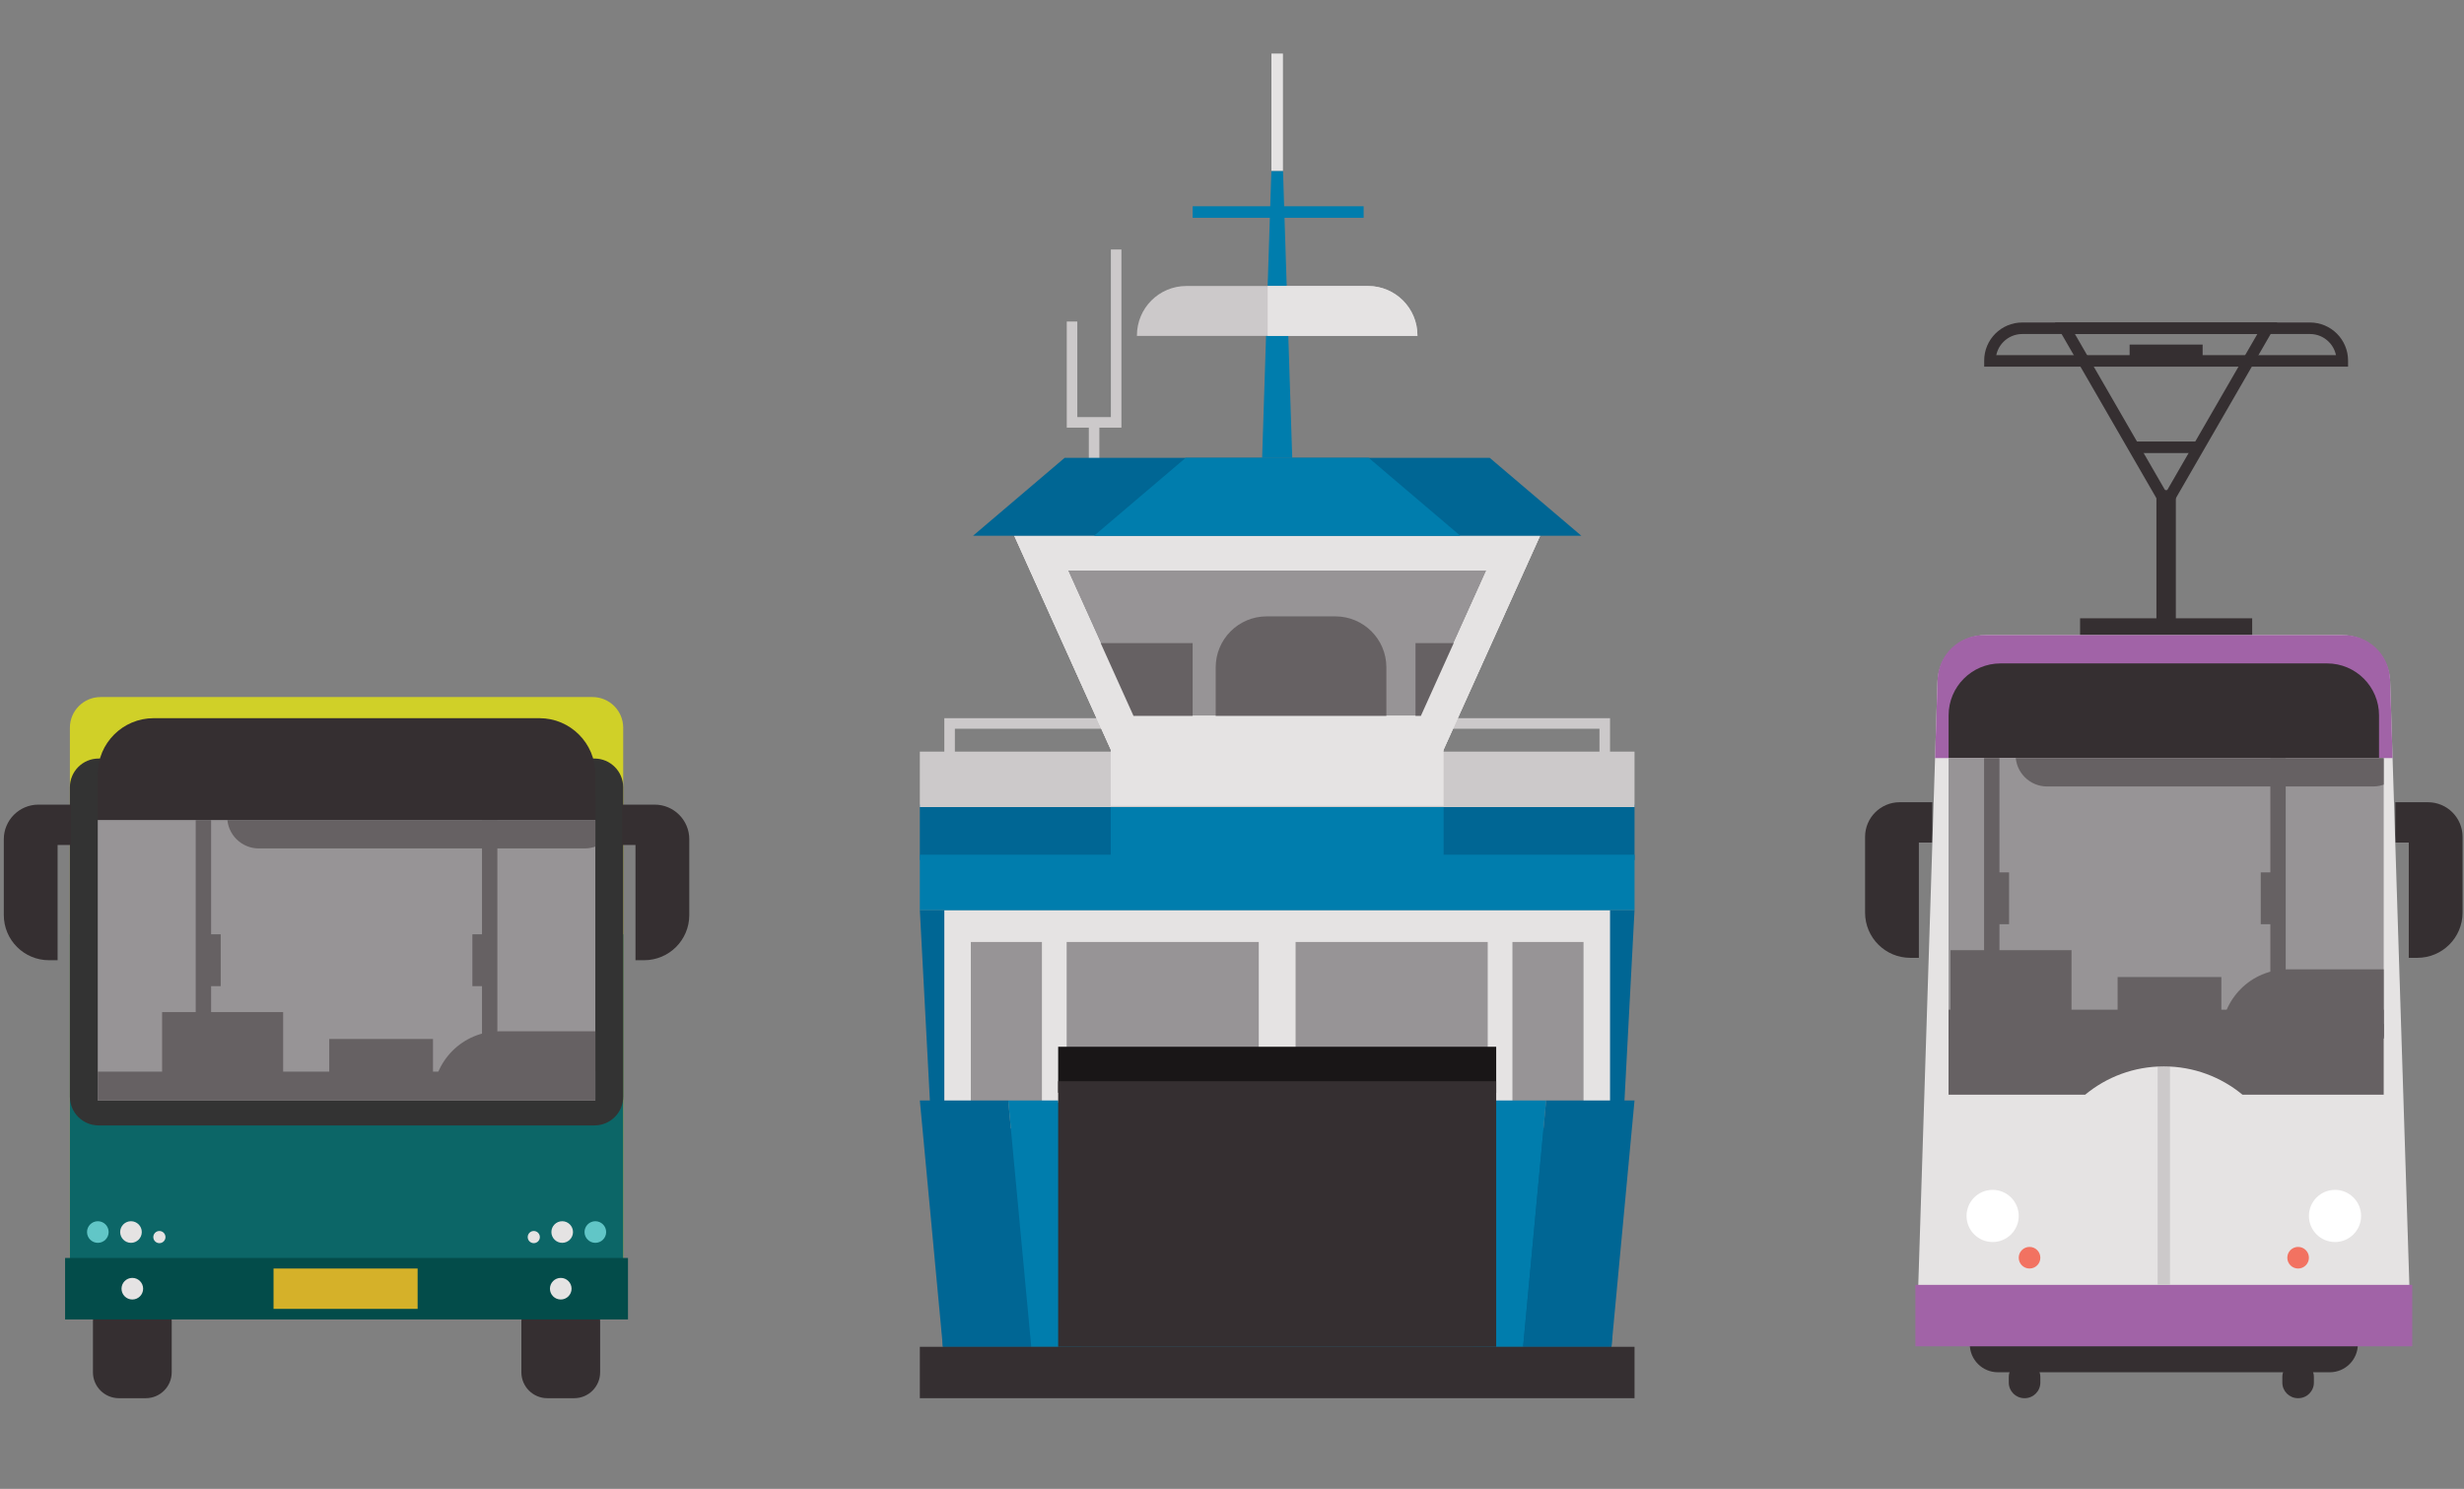 <?xml version="1.0" encoding="utf-8"?>
<!-- Generator: Adobe Illustrator 17.1.0, SVG Export Plug-In . SVG Version: 6.00 Build 0)  -->
<!DOCTYPE svg PUBLIC "-//W3C//DTD SVG 1.1//EN" "http://www.w3.org/Graphics/SVG/1.1/DTD/svg11.dtd">
<svg version="1.1" id="Layer_1" xmlns:x="http://ns.adobe.com/Extensibility/1.0/" xmlns:i="http://ns.adobe.com/AdobeIllustrator/10.0/" xmlns:graph="http://ns.adobe.com/Graphs/1.0/"
	 xmlns="http://www.w3.org/2000/svg" xmlns:xlink="http://www.w3.org/1999/xlink" xmlns:a="http://ns.adobe.com/AdobeSVGViewerExtensions/3.0/"
	 x="0px" y="0px" viewBox="0 0 460 278" enable-background="new 0 0 460 278" xml:space="preserve">
<rect x="0" y="0" width="460" height="278" fill="#808080" stroke="none"/>
<g>
	<g>
		<path fill="#D0D028" d="M116.344,237.396H13.048V135.885c0-3.165,2.566-5.731,5.731-5.731h91.835c3.165,0,5.731,2.566,5.731,5.731
			V237.396z"/>
		<g>
			<path fill="#352F31" d="M27.215,261.068h-5.021c-2.674,0-4.842-2.168-4.842-4.842v-9.505c0-2.674,2.168-4.842,4.842-4.842h5.021
				c2.674,0,4.842,2.168,4.842,4.842v9.505C32.057,258.9,29.889,261.068,27.215,261.068z"/>
			<path fill="#352F31" d="M107.198,261.068h-5.021c-2.674,0-4.842-2.168-4.842-4.842v-9.505c0-2.674,2.168-4.842,4.842-4.842h5.021
				c2.674,0,4.842,2.168,4.842,4.842v9.505C112.04,258.9,109.872,261.068,107.198,261.068z"/>
		</g>
		<rect x="13.048" y="174.45" fill="#0C6667" width="103.297" height="62.946"/>
		<path fill="#333333" d="M110.984,210.137H18.408c-2.96,0-5.36-2.4-5.36-5.36v-57.785c0-2.96,2.4-5.36,5.36-5.36h92.576
			c2.96,0,5.36,2.4,5.36,5.36v57.785C116.344,207.737,113.944,210.137,110.984,210.137z"/>
		<rect x="12.151" y="234.885" fill="#034C4A" width="105.09" height="11.477"/>
		<rect x="51.066" y="236.858" fill="#D5B129" width="26.9" height="7.532"/>
		<path fill="#352F31" d="M13.263,150.239h-2.51h-3.58c-3.569,0-6.463,2.894-6.463,6.463v14.153c0,4.659,3.777,8.436,8.436,8.436
			h1.607v-21.52h2.51V150.239z"/>
		<path fill="#352F31" d="M116.129,150.239h2.51h3.58c3.569,0,6.463,2.894,6.463,6.463v14.153c0,4.659-3.777,8.436-8.436,8.436
			h-1.607v-21.52h-2.51V150.239z"/>
		<path fill="#352F31" d="M111.143,153.109H18.248v-8.573c0-5.764,4.673-10.436,10.436-10.436h72.022
			c5.764,0,10.436,4.673,10.436,10.436V153.109z"/>
		<g>
			<defs>
				<rect id="SVGID_1_" x="18.248" y="153.109" width="92.895" height="52.366"/>
			</defs>
			<clipPath id="SVGID_2_">
				<use xlink:href="#SVGID_1_"  overflow="visible"/>
			</clipPath>
			<g clip-path="url(#SVGID_2_)">
				<rect x="18.248" y="153.109" fill="#979496" width="92.895" height="52.366"/>
				<g>
					<rect x="36.54" y="153.109" fill="#666163" width="2.869" height="52.007"/>
					<rect x="89.982" y="153.109" fill="#666163" width="2.869" height="52.007"/>
				</g>
				<rect x="18.248" y="200.094" fill="#666163" width="92.895" height="5.38"/>
				<rect x="30.264" y="188.976" fill="#666163" width="22.596" height="13.809"/>
				<rect x="61.468" y="193.997" fill="#666163" width="19.368" height="8.787"/>
				<path fill="#666163" d="M111.143,192.562h-17.88c-6.864,0-12.428,5.564-12.428,12.428v0.126h30.308V192.562z"/>
				<rect x="37.616" y="174.45" fill="#666163" width="3.587" height="9.684"/>
				<rect x="88.189" y="174.45" fill="#666163" width="3.587" height="9.684"/>
				<path fill="#666163" d="M109.164,158.417H48.311c-3.252,0-5.889-2.636-5.889-5.889v-1.494c0-3.252,2.636-5.889,5.889-5.889
					h60.853c3.252,0,5.889,2.636,5.889,5.889v1.494C115.053,155.781,112.417,158.417,109.164,158.417z"/>
			</g>
		</g>
		<circle fill="#E5E3E3" cx="24.704" cy="240.624" r="2.018"/>
		<circle fill="#E5E3E3" cx="104.687" cy="240.624" r="2.018"/>
		<g>
			<circle fill="#61C6C7" cx="111.143" cy="230.043" r="2.018"/>
			<circle fill="#E5E3E3" cx="104.956" cy="230.043" r="2.018"/>
			<circle fill="#E5E3E3" cx="99.652" cy="230.985" r="1.135"/>
		</g>
		<g>
			<circle fill="#61C6C7" cx="18.265" cy="230.043" r="2.018"/>
			<circle fill="#E5E3E3" cx="24.452" cy="230.043" r="2.018"/>
			<circle fill="#E5E3E3" cx="29.756" cy="230.985" r="1.135"/>
		</g>
	</g>
	<g>
		
			<line fill="none" stroke="#CCC9CA" stroke-width="1.968" stroke-miterlimit="10" x1="204.255" y1="78.864" x2="204.255" y2="89.086"/>
		<g>
			<path fill="#CCC9CA" d="M298.606,136.068v31.908H178.264v-31.908H298.606 M300.574,134.099H176.295v35.844h124.279V134.099
				L300.574,134.099z"/>
		</g>
		<g>
			<g>
				<polygon fill="#979496" points="209.525,136.897 194.354,103.257 282.516,103.257 267.345,136.897 				"/>
				<path fill="#E5E3E3" d="M277.52,106.485l-12.26,27.184h-53.65l-12.26-27.184H277.52 M287.513,100.029h-98.157l18.083,40.096
					h61.991L287.513,100.029L287.513,100.029z"/>
			</g>
			<g>
				<path fill="#E5E3E3" d="M277.52,106.485l-12.26,27.184h-53.65l-12.26-27.184H277.52 M287.513,100.029h-98.157l18.083,40.096
					h61.991L287.513,100.029L287.513,100.029z"/>
			</g>
			<g>
				<polygon fill="#666163" points="222.653,140.125 208.307,140.125 201.851,120.077 222.653,120.077 				"/>
				<path fill="#666163" d="M258.819,137.327h-31.862v-12.721c0-5.256,4.261-9.517,9.517-9.517h12.828
					c5.256,0,9.517,4.261,9.517,9.517V137.327z"/>
				<polygon fill="#666163" points="270.715,134.099 264.259,134.099 264.259,120.077 275.019,120.077 				"/>
			</g>
			<g>
				<path fill="#E5E3E3" d="M277.52,106.485l-12.26,27.184h-53.65l-12.26-27.184H277.52 M287.513,100.029h-98.157l18.083,40.096
					h61.991L287.513,100.029L287.513,100.029z"/>
			</g>
		</g>
		<rect x="171.722" y="150.239" fill="#006694" width="133.425" height="10.356"/>
		<polygon fill="#006694" points="300.843,251.474 176.026,251.474 171.722,169.944 305.147,169.944 		"/>
		<rect x="176.295" y="169.944" fill="#E5E3E3" width="124.279" height="35.979"/>
		<g>
			<rect x="199.131" y="175.884" fill="#979496" width="35.867" height="34.824"/>
			<rect x="181.245" y="175.884" fill="#979496" width="13.271" height="34.824"/>
			<rect x="282.354" y="175.884" fill="#979496" width="13.271" height="34.824"/>
			<rect x="241.872" y="175.884" fill="#979496" width="35.867" height="34.824"/>
		</g>
		<polygon fill="#007DAD" points="284.344,251.474 275.019,251.474 279.323,205.474 288.648,205.474 		"/>
		<polygon fill="#006694" points="300.843,251.474 284.344,251.474 288.648,205.474 305.147,205.474 		"/>
		<polygon fill="#006694" points="192.525,251.474 176.026,251.474 171.722,205.474 188.221,205.474 		"/>
		<polygon fill="#007DAD" points="201.851,251.474 192.525,251.474 188.221,205.474 197.547,205.474 		"/>
		<rect x="197.547" y="195.449" fill="#191617" width="81.776" height="8.591"/>
		<rect x="171.722" y="159.587" fill="#007DAD" width="133.425" height="10.356"/>
		<rect x="207.365" y="150.239" fill="#007DAD" width="62.139" height="10.356"/>
		<rect x="171.722" y="140.34" fill="#CCC9CA" width="133.425" height="10.356"/>
		<rect x="207.365" y="138.063" fill="#E5E3E3" width="62.139" height="12.419"/>
		<rect x="197.547" y="201.888" fill="#352F31" width="81.776" height="49.586"/>
		<rect x="171.722" y="251.474" fill="#352F31" width="133.425" height="9.594"/>
		<polygon fill="#006694" points="295.211,100.029 278.121,85.492 198.749,85.492 181.659,100.029 		"/>
		<polygon fill="#007DAD" points="272.615,100.029 255.525,85.492 221.345,85.492 204.255,100.029 		"/>
		<polygon fill="#007DAD" points="239.522,31.902 237.348,31.902 237.03,41.793 235.625,85.492 238.435,85.492 241.245,85.492 
			239.84,41.793 		"/>
		<polyline fill="none" stroke="#CCC9CA" stroke-width="1.968" stroke-miterlimit="10" points="200.137,60.034 200.137,78.864 
			208.372,78.864 208.372,46.584 		"/>
		<path fill="#CCC9CA" d="M264.618,62.724h-52.366v-0.093c0-5.099,4.133-9.232,9.232-9.232h33.901c5.099,0,9.232,4.133,9.232,9.232
			V62.724z"/>
		<path fill="#E5E3E3" d="M264.618,62.724h-27.961v-9.325h18.729c5.099,0,9.232,4.133,9.232,9.232V62.724z"/>
		
			<line fill="none" stroke="#007DAD" stroke-width="2.152" stroke-miterlimit="10" x1="222.653" y1="39.59" x2="254.575" y2="39.59"/>
		<line fill="none" stroke="#E5E3E3" stroke-width="2.152" stroke-miterlimit="10" x1="238.435" y1="31.902" x2="238.435" y2="10"/>
	</g>
	<g>
		<rect x="388.326" y="115.449" fill="#352F31" width="32.129" height="5.147"/>
		<rect x="402.579" y="91.514" fill="#352F31" width="3.623" height="29.082"/>
		<g>
			<path fill="#352F31" d="M360.741,149.791h-2.51h-3.58c-3.569,0-6.463,2.894-6.463,6.463v14.153c0,4.659,3.777,8.436,8.436,8.436
				h1.607v-21.52h2.51V149.791z"/>
			<path fill="#352F31" d="M447.18,149.791h2.51h3.58c3.569,0,6.463,2.894,6.463,6.463v14.153c0,4.659-3.777,8.436-8.436,8.436
				h-1.607v-21.52h-2.51V149.791z"/>
		</g>
		<path fill="#352F31" d="M434.945,256.226h-61.969c-2.893,0-5.237-2.345-5.237-5.237v-0.106c0-2.893,2.345-5.237,5.237-5.237
			h61.969c2.893,0,5.237,2.345,5.237,5.237v0.106C440.182,253.881,437.838,256.226,434.945,256.226z"/>
		<path fill="#E5E3E3" d="M450.049,247.797h-92.178l3.835-120.513c0.154-4.847,4.128-8.697,8.978-8.697h66.551
			c4.85,0,8.824,3.85,8.978,8.697L450.049,247.797z"/>
		<rect x="357.584" y="239.907" fill="#A163A7" width="92.752" height="11.477"/>
		<path fill="#A163A7" d="M446.668,141.542l-0.465-14.622c-0.148-4.644-3.955-8.333-8.602-8.333h-67.28
			c-4.647,0-8.454,3.688-8.602,8.332l-0.466,14.622H446.668z"/>
		<path fill="#352F31" d="M444.138,141.542h-80.356v-7.97c0-5.358,4.344-9.702,9.702-9.702h60.952c5.358,0,9.702,4.344,9.702,9.702
			V141.542z"/>
		<g>
			<g>
				<circle fill="#F27261" cx="378.89" cy="234.84" r="2.018"/>
				<circle fill="#FFFFFF" cx="372.002" cy="227.039" r="4.87"/>
			</g>
			<g>
				<circle fill="#F27261" cx="429.031" cy="234.84" r="2.018"/>
				<circle fill="#FFFFFF" cx="435.918" cy="227.039" r="4.87"/>
			</g>
		</g>
		
			<line fill="none" stroke="#CCC9CA" stroke-width="2.307" stroke-miterlimit="10" x1="403.96" y1="239.907" x2="403.96" y2="199.116"/>
		<g>
			<defs>
				<path id="SVGID_3_" d="M363.771,141.542v62.857h25.505c3.988-3.299,9.104-5.282,14.684-5.282s10.695,1.983,14.684,5.282h26.366
					v-62.857H363.771z"/>
			</defs>
			<clipPath id="SVGID_4_">
				<use xlink:href="#SVGID_3_"  overflow="visible"/>
			</clipPath>
			<g clip-path="url(#SVGID_4_)">
				<g>
					<rect x="352.115" y="141.542" fill="#979496" width="92.895" height="52.366"/>
					<g>
						<rect x="370.407" y="141.542" fill="#666163" width="2.869" height="52.007"/>
						<rect x="423.848" y="141.542" fill="#666163" width="2.869" height="52.007"/>
					</g>
					<rect x="352.115" y="188.527" fill="#666163" width="92.895" height="5.38"/>
					<rect x="364.13" y="177.409" fill="#666163" width="22.596" height="13.809"/>
					<rect x="395.334" y="182.43" fill="#666163" width="19.368" height="8.787"/>
					<path fill="#666163" d="M445.01,180.995h-17.88c-6.864,0-12.428,5.564-12.428,12.428v0.126h30.308V180.995z"/>
					<rect x="371.483" y="162.883" fill="#666163" width="3.587" height="9.684"/>
					<rect x="422.055" y="162.883" fill="#666163" width="3.587" height="9.684"/>
					<path fill="#666163" d="M443.031,146.85h-60.853c-3.252,0-5.889-2.636-5.889-5.889v-1.494c0-3.252,2.636-5.889,5.889-5.889
						h60.853c3.252,0,5.889,2.636,5.889,5.889v1.494C448.919,144.214,446.283,146.85,443.031,146.85z"/>
					<rect x="362.462" y="191.217" fill="#666163" width="82.548" height="21.43"/>
				</g>
			</g>
		</g>
		<polygon fill="none" stroke="#352F31" stroke-width="2.152" stroke-miterlimit="10" points="404.391,94.015 394.944,77.652 
			385.497,61.29 404.391,61.29 423.285,61.29 413.838,77.652 		"/>
		<path fill="none" stroke="#352F31" stroke-width="2.152" stroke-miterlimit="10" d="M437.281,67.387v-0.061
			c0-3.334-2.703-6.036-6.036-6.036h-53.708c-3.334,0-6.036,2.703-6.036,6.036v0.061H437.281z"/>
		
			<line fill="none" stroke="#352F31" stroke-width="2.152" stroke-miterlimit="10" x1="398.188" y1="83.516" x2="410.593" y2="83.516"/>
		<rect x="397.576" y="64.338" fill="#352F31" width="13.629" height="3.049"/>
		<path fill="#352F31" d="M377.991,261.068h-0.059c-1.611,0-2.916-1.306-2.916-2.916v-1.027c0-1.611,1.306-2.916,2.916-2.916h0.059
			c1.611,0,2.916,1.306,2.916,2.916v1.027C380.908,259.762,379.602,261.068,377.991,261.068z"/>
		<path fill="#352F31" d="M429.06,261.068h-0.059c-1.611,0-2.916-1.306-2.916-2.916v-1.027c0-1.611,1.306-2.916,2.916-2.916h0.059
			c1.611,0,2.916,1.306,2.916,2.916v1.027C431.976,259.762,430.671,261.068,429.06,261.068z"/>
	</g>
</g>
</svg>
